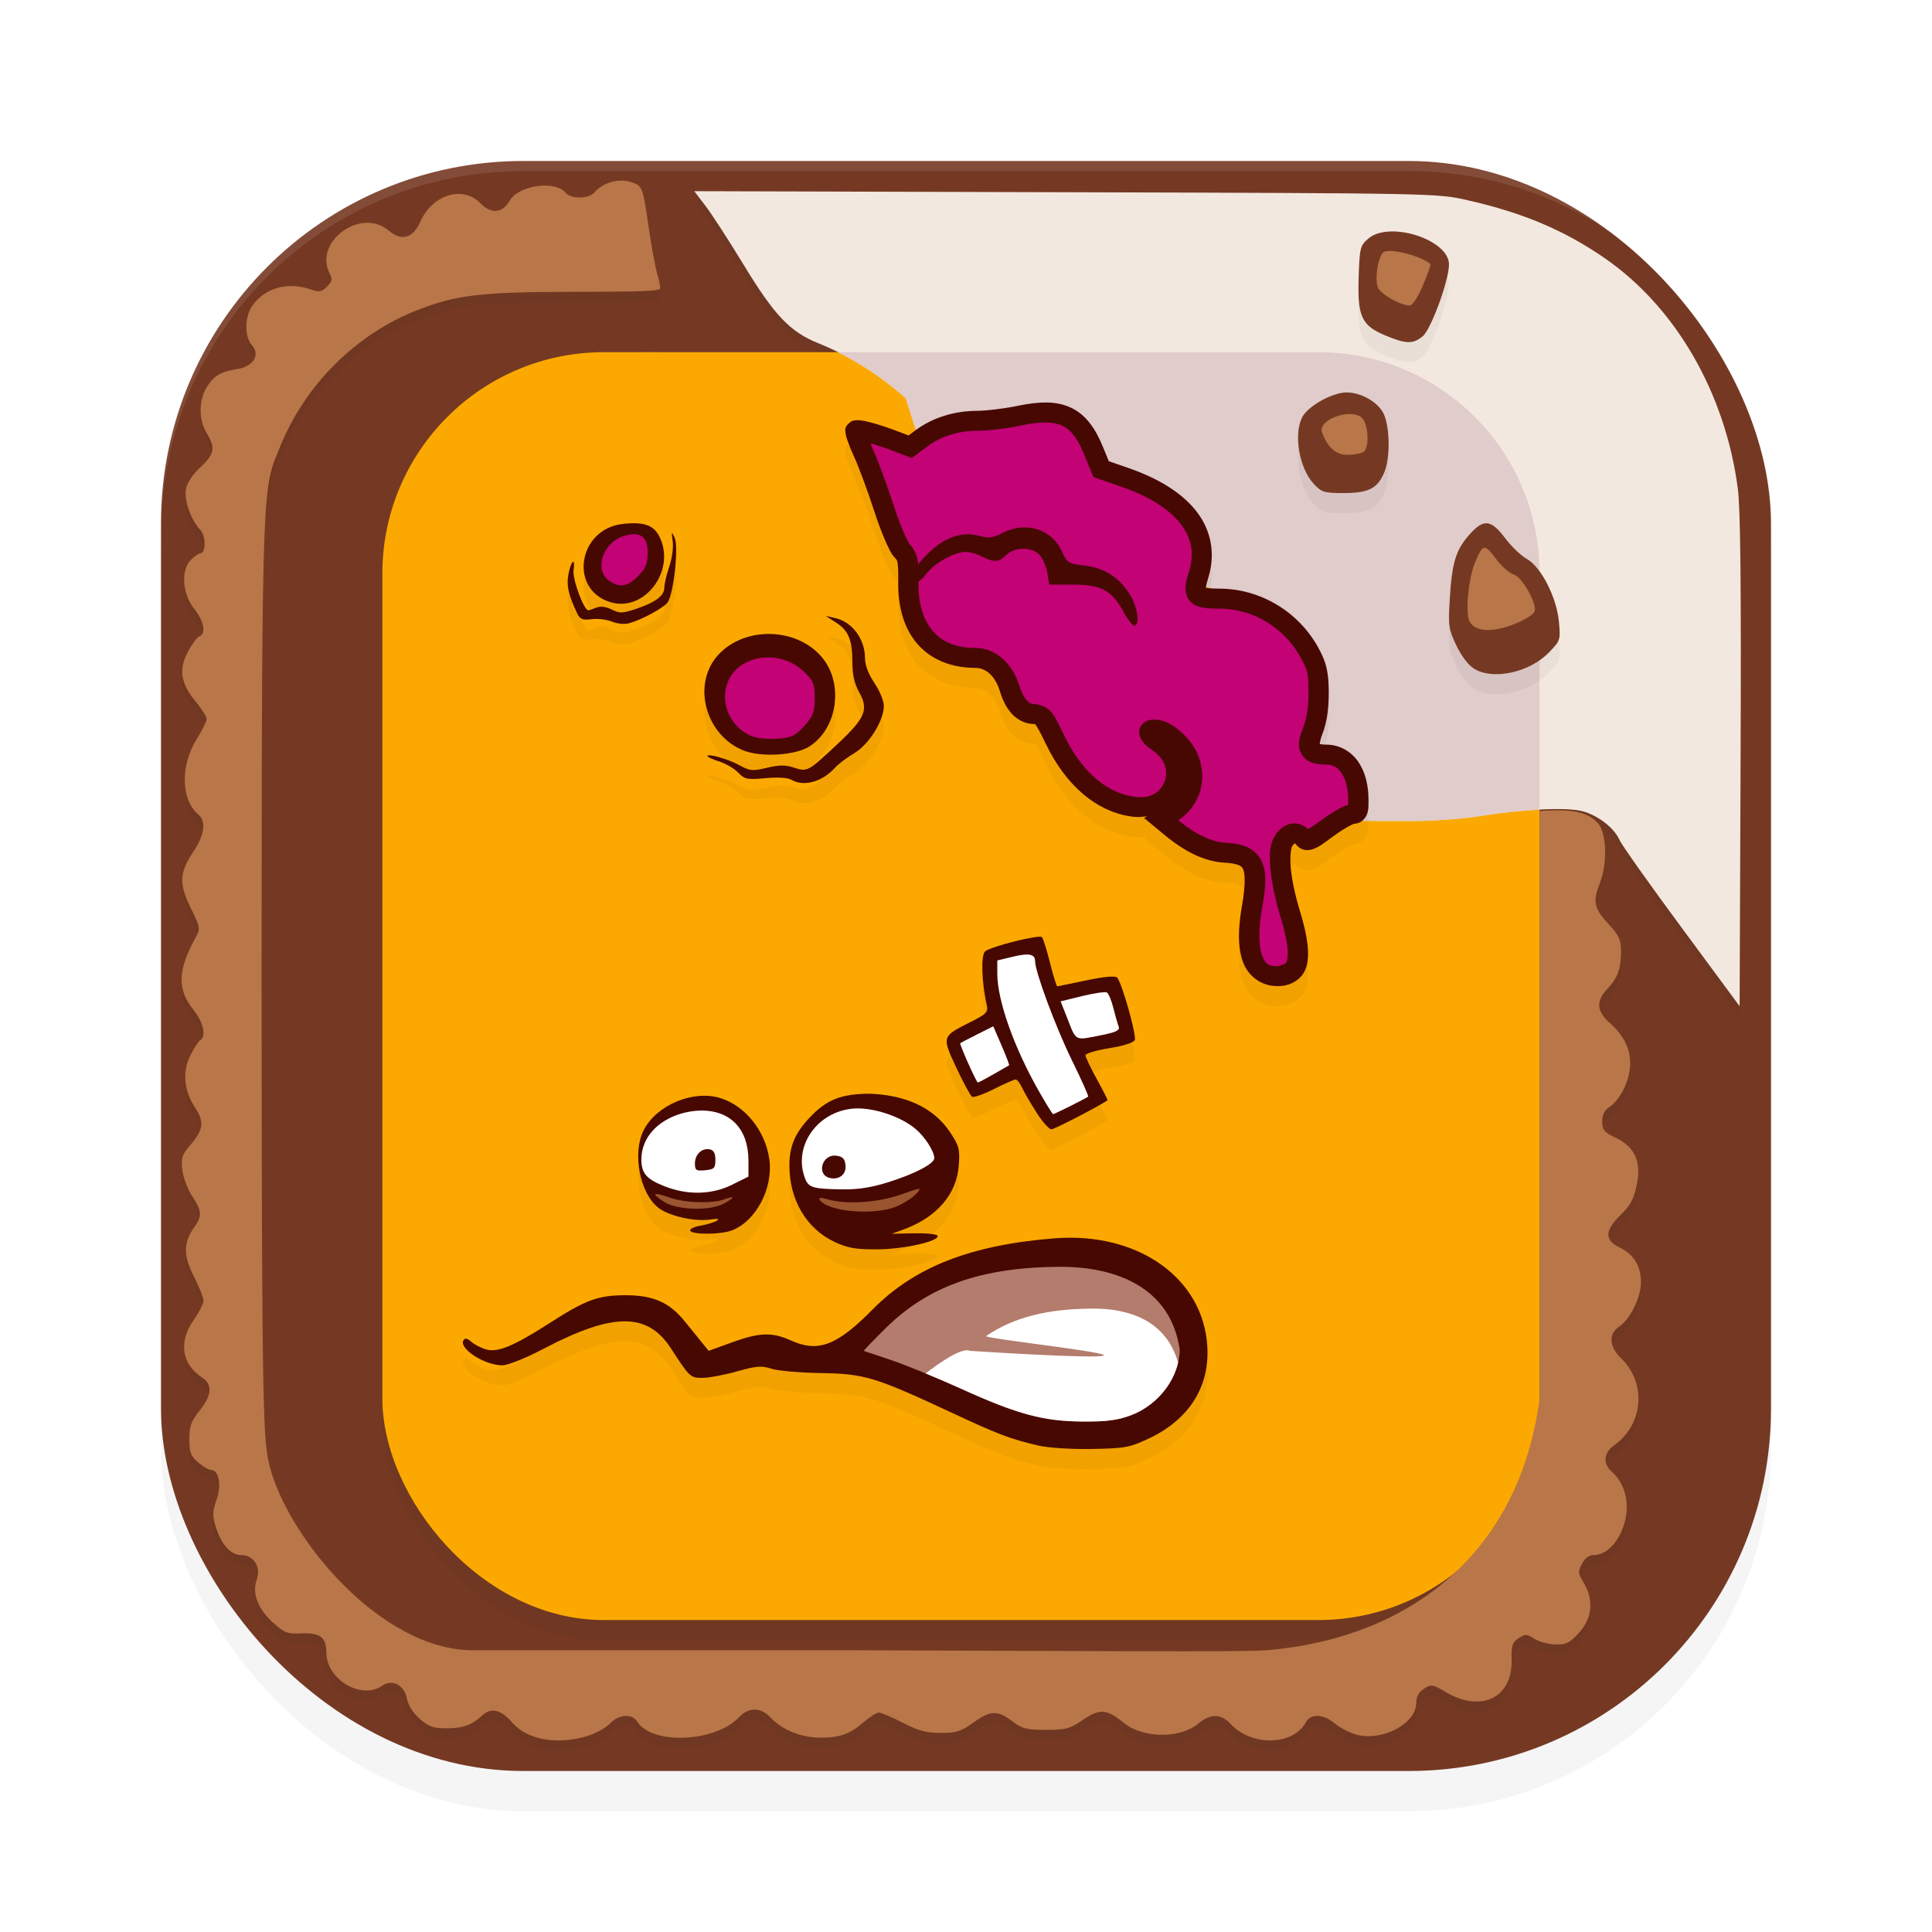 <?xml version="1.0" encoding="UTF-8" standalone="no"?>
<svg
   width="192"
   height="192"
   version="1"
   id="svg12"
   sodipodi:docname="games_cookies_must_die.svg"
   inkscape:version="1.1.1 (1:1.1+202109281949+c3084ef5ed)"
   xmlns:inkscape="http://www.inkscape.org/namespaces/inkscape"
   xmlns:sodipodi="http://sodipodi.sourceforge.net/DTD/sodipodi-0.dtd"
   xmlns="http://www.w3.org/2000/svg"
   xmlns:svg="http://www.w3.org/2000/svg"
   xmlns:rdf="http://www.w3.org/1999/02/22-rdf-syntax-ns#"
   xmlns:cc="http://creativecommons.org/ns#"
   xmlns:dc="http://purl.org/dc/elements/1.1/">
  <defs
     id="defs16">
    <filter
       inkscape:collect="always"
       style="color-interpolation-filters:sRGB"
       id="filter100723"
       x="-0.048"
       y="-0.048"
       width="1.096"
       height="1.096">
      <feGaussianBlur
         inkscape:collect="always"
         stdDeviation="3.2"
         id="feGaussianBlur100725" />
    </filter>
    <filter
       inkscape:collect="always"
       style="color-interpolation-filters:sRGB"
       id="filter101043"
       x="-0.05"
       y="-0.046"
       width="1.101"
       height="1.092">
      <feGaussianBlur
         inkscape:collect="always"
         stdDeviation="2.41"
         id="feGaussianBlur101045" />
    </filter>
    <filter
       inkscape:collect="always"
       style="color-interpolation-filters:sRGB"
       id="filter101088"
       x="-0.048"
       y="-0.048"
       width="1.096"
       height="1.096">
      <feGaussianBlur
         inkscape:collect="always"
         stdDeviation="3.1"
         id="feGaussianBlur101090" />
    </filter>
    <filter
       inkscape:collect="always"
       style="color-interpolation-filters:sRGB"
       id="filter101189"
       x="-0.051"
       y="-0.046"
       width="1.101"
       height="1.091">
      <feGaussianBlur
         inkscape:collect="always"
         stdDeviation="2.3"
         id="feGaussianBlur101191" />
    </filter>
  </defs>
  <sodipodi:namedview
     pagecolor="#ffffff"
     bordercolor="#666666"
     borderopacity="1"
     objecttolerance="10"
     gridtolerance="10"
     guidetolerance="10"
     inkscape:pageopacity="0"
     inkscape:pageshadow="2"
     inkscape:window-width="1920"
     inkscape:window-height="1019"
     id="namedview14"
     showgrid="false"
     inkscape:zoom="1"
     inkscape:cx="21.5"
     inkscape:cy="103"
     inkscape:window-x="0"
     inkscape:window-y="34"
     inkscape:window-maximized="1"
     inkscape:current-layer="svg12"
     showguides="false"
     inkscape:document-rotation="0"
     inkscape:pagecheckerboard="0"
     inkscape:snap-bbox="true"
     inkscape:snap-bbox-midpoints="true"
     inkscape:snap-global="false">
    <inkscape:grid
       type="xygrid"
       id="grid852" />
  </sodipodi:namedview>
  <rect
     style="opacity:0.2;fill:#000000;fill-opacity:1;stroke-width:4;filter:url(#filter100723)"
     width="160"
     height="160"
     x="16"
     y="20"
     rx="36"
     id="rect100685" />
  <rect
     style="fill:#753923;fill-opacity:1;stroke-width:4"
     width="160"
     height="160"
     x="16"
     y="16"
     rx="36"
     id="rect4" />
  <path
     id="path101047"
     style="opacity:0.2;fill:#000000;fill-opacity:1;stroke-width:0.313;filter:url(#filter101088)"
     d="m 61.721,18.943 c -0.988,0.01 -2.037,0.452 -2.639,1.178 -0.534,0.643 -2.333,0.679 -2.85,0.057 -1.072,-1.291 -4.688,-0.786 -5.588,0.781 -0.714,1.244 -1.853,1.333 -2.918,0.229 -1.713,-1.776 -4.764,-0.845 -5.939,1.812 -0.749,1.693 -1.865,2.008 -3.186,0.896 -2.764,-2.325 -7.498,1.183 -5.822,4.314 0.279,0.522 0.224,0.762 -0.285,1.271 -0.546,0.546 -0.762,0.582 -1.643,0.275 -2.302,-0.802 -4.625,-0.118 -5.828,1.719 -0.719,1.097 -0.721,3.017 -0.004,3.809 0.877,0.969 0.184,2.132 -1.424,2.389 -1.698,0.271 -2.353,0.664 -3.072,1.844 -0.785,1.287 -0.777,3.222 0.018,4.525 0.897,1.472 0.783,2.09 -0.623,3.391 -0.756,0.699 -1.32,1.546 -1.434,2.152 -0.208,1.108 0.468,3.049 1.418,4.07 0.59,0.635 0.572,2.352 -0.025,2.352 -0.152,0 -0.558,0.283 -0.902,0.627 -1.016,1.016 -0.865,3.37 0.312,4.852 0.984,1.238 1.225,2.484 0.531,2.75 -0.225,0.086 -0.739,0.779 -1.143,1.539 -0.937,1.766 -0.716,3.167 0.779,4.957 0.596,0.714 1.084,1.486 1.084,1.717 0,0.231 -0.449,1.142 -0.998,2.025 -1.645,2.646 -1.557,6.042 0.195,7.496 0.764,0.634 0.58,2.043 -0.469,3.596 -1.445,2.141 -1.506,3.238 -0.316,5.654 0.943,1.915 0.971,2.078 0.521,2.893 -1.831,3.317 -1.89,5.204 -0.23,7.27 0.972,1.21 1.283,2.605 0.666,2.986 -0.175,0.108 -0.612,0.775 -0.973,1.482 -0.83,1.627 -0.665,3.526 0.451,5.213 0.947,1.431 0.844,2.212 -0.496,3.76 -0.799,0.923 -0.904,1.253 -0.771,2.432 0.085,0.75 0.521,1.922 0.973,2.604 0.978,1.478 1.016,1.978 0.223,3.092 -1.097,1.54 -1.111,2.804 -0.051,4.891 0.525,1.033 0.957,2.12 0.959,2.416 0.002,0.296 -0.433,1.157 -0.967,1.914 -1.53,2.17 -1.213,4.386 0.818,5.717 1.069,0.7 0.99,1.774 -0.24,3.305 -0.842,1.048 -1.016,1.535 -1.016,2.826 0,1.321 0.133,1.675 0.877,2.314 0.483,0.415 1.07,0.756 1.305,0.756 0.762,0 1.029,1.556 0.514,2.99 -0.387,1.075 -0.405,1.538 -0.098,2.562 0.544,1.814 1.499,2.898 2.553,2.898 1.254,0 1.992,1.182 1.543,2.471 -0.473,1.357 0.112,2.876 1.637,4.254 1.116,1.008 1.417,1.123 2.779,1.061 1.902,-0.087 2.506,0.375 2.506,1.914 0,2.659 3.489,4.727 5.545,3.287 1.002,-0.702 2.211,-0.064 2.467,1.301 0.119,0.635 0.618,1.414 1.27,1.986 0.888,0.779 1.342,0.941 2.646,0.941 1.661,0 2.507,-0.309 3.619,-1.32 0.85,-0.773 1.836,-0.52 2.924,0.75 1.454,1.697 4.419,2.243 7.395,1.359 0.859,-0.255 1.895,-0.818 2.303,-1.252 0.875,-0.931 2.207,-1.034 2.721,-0.211 1.473,2.358 7.768,2.08 10.143,-0.447 0.942,-1.003 2.17,-0.977 3.131,0.066 1.103,1.198 3.025,1.978 4.887,1.986 1.981,0.008 3.005,-0.357 4.385,-1.568 0.581,-0.51 1.245,-0.928 1.473,-0.928 0.228,0 1.298,0.455 2.377,1.012 1.547,0.798 2.345,1.012 3.771,1.012 1.541,0 2.021,-0.15 3.221,-1.012 1.721,-1.236 2.426,-1.263 3.885,-0.15 0.986,0.752 1.411,0.859 3.346,0.859 1.972,0 2.376,-0.108 3.682,-0.992 1.694,-1.147 2.317,-1.1 4.08,0.309 1.935,1.546 5.592,1.568 7.402,0.045 1.182,-0.995 2.245,-0.977 3.195,0.053 2.082,2.258 6.229,2.159 7.48,-0.18 0.471,-0.88 1.74,-0.822 2.873,0.131 0.506,0.426 1.472,0.924 2.145,1.105 2.578,0.694 5.947,-1.09 5.947,-3.148 0,-0.617 0.246,-1.068 0.766,-1.408 0.722,-0.473 0.844,-0.452 2.229,0.359 3.486,2.043 6.572,0.516 6.484,-3.209 -0.034,-1.451 0.064,-1.757 0.697,-2.172 0.669,-0.438 0.812,-0.434 1.549,0.049 0.446,0.292 1.383,0.548 2.084,0.566 1.091,0.029 1.428,-0.136 2.342,-1.133 1.369,-1.494 1.524,-3.302 0.438,-5.086 -0.513,-0.843 -0.524,-1.026 -0.117,-1.799 0.289,-0.549 0.708,-0.861 1.156,-0.861 1.058,0 2.094,-0.871 2.748,-2.311 0.987,-2.172 0.612,-4.585 -0.924,-5.953 -0.946,-0.843 -0.848,-1.895 0.248,-2.676 2.899,-2.064 3.205,-6.174 0.643,-8.629 -1.161,-1.113 -1.249,-2.432 -0.209,-3.113 1.116,-0.731 2.197,-2.911 2.197,-4.426 0,-1.626 -0.727,-2.8 -2.154,-3.48 -1.485,-0.708 -1.441,-1.686 0.145,-3.225 0.957,-0.929 1.303,-1.57 1.588,-2.941 0.484,-2.333 -0.169,-3.804 -2.098,-4.719 -1.131,-0.537 -1.32,-0.766 -1.33,-1.607 -0.008,-0.717 0.208,-1.122 0.799,-1.51 0.445,-0.291 1.074,-1.118 1.4,-1.836 1.101,-2.425 0.626,-4.625 -1.381,-6.387 -1.378,-1.21 -1.471,-2.201 -0.324,-3.432 1.053,-1.13 1.373,-2 1.373,-3.723 0,-1.198 -0.181,-1.592 -1.285,-2.789 -1.41,-1.529 -1.538,-2.185 -0.799,-4.068 0.734,-1.869 0.661,-4.915 -0.186,-5.883 C 157.85,81.721 156.285,81.359 153,81.601 v 58.391 c -1.998,15.371 -12.93,23.821 -27.125,25.008 -2.55,0.199 -18.034,0.066 -41.477,0 H 46.99 c -9.128,0 -18.316,-11.116 -20.176,-18.23 C 26.19,144.164 25.997,143.285 26,97.793 c 0.003,-50.037 0.125,-48.167 1.842,-52.416 2.481,-6.141 7.563,-11.196 13.627,-13.555 3.875,-1.507 6.178,-1.81 15.617,-1.822 6.634,-0.008 8.529,-0.057 8.529,-0.363 0,-0.216 -0.143,-0.887 -0.318,-1.488 -0.176,-0.601 -0.527,-2.501 -0.781,-4.223 -0.665,-4.5 -0.644,-4.445 -1.846,-4.842 -0.297,-0.098 -0.62,-0.144 -0.949,-0.141 z M 69,20 l 1.137,1.496 c 0.626,0.823 2.293,3.398 3.705,5.721 3.137,5.161 4.669,6.771 7.539,7.918 2.941,1.176 6.071,3.147 8.605,5.422 l 2.141,1.922 1.078,-0.457 c 0.593,-0.251 2.066,-0.526 3.271,-0.611 1.206,-0.085 3.149,-0.373 4.32,-0.641 4.633,-1.06 7.393,0.025 9.193,3.619 0.966,1.929 1.035,1.992 3.061,2.699 5.523,1.928 8.576,5.655 8.266,10.09 l -0.104,1.473 1.611,0.201 c 3.618,0.45 7.365,3.103 9.033,6.398 1.012,1.999 1.414,5.671 0.846,7.729 -0.316,1.143 -0.297,1.189 0.668,1.6 2.088,0.889 3.412,3.266 3.463,6.215 l 0.029,1.799 3.605,-0.002 c 1.982,-10e-4 4.942,-0.221 6.578,-0.486 4.295,-0.697 8.679,-0.902 10.24,-0.479 1.539,0.417 3.161,1.684 3.658,2.857 0.192,0.455 2.956,4.357 6.143,8.672 l 5.793,7.846 0.096,-24.299 c 0.068,-17.258 -0.009,-25.115 -0.27,-27.115 -1.239,-9.519 -6.181,-18.073 -13.254,-22.943 -4.032,-2.776 -8.072,-4.484 -13.582,-5.74 -3.045,-0.694 -3.122,-0.695 -39.961,-0.799 z m -4.381,15.977 c -0.503,0 -0.812,0.02 -1.268,0.023 h 2.439 c -0.41,-0.004 -0.741,-0.023 -1.172,-0.023 z" />
  <rect
     style="opacity:0.2;fill:#000000;fill-opacity:1;stroke-width:1.005;stroke-linecap:round;stroke-linejoin:round;filter:url(#filter101043)"
     id="rect100826"
     width="115"
     height="126"
     x="38"
     y="37"
     rx="22.007" />
  <rect
     style="opacity:1;fill:#fba900;fill-opacity:1;stroke-width:1.005;stroke-linecap:round;stroke-linejoin:round"
     id="rect77573"
     width="115"
     height="126"
     x="38"
     y="35"
     rx="22.007" />
  <path
     style="opacity:1;fill:#f3e8df;fill-opacity:1;stroke-width:0.313"
     d="m 172.706,48.586 c -1.239,-9.519 -6.18,-18.073 -13.253,-22.943 -4.032,-2.776 -8.073,-4.484 -13.582,-5.74 -3.045,-0.694 -3.122,-0.696 -39.961,-0.799 L 69,19 l 1.138,1.497 c 0.626,0.823 2.293,3.398 3.704,5.72 3.137,5.161 4.669,6.771 7.54,7.918 2.941,1.176 6.071,3.148 8.605,5.422 l 2.141,1.921 1.078,-0.457 c 0.593,-0.251 2.064,-0.526 3.27,-0.611 1.206,-0.085 3.15,-0.374 4.321,-0.642 4.633,-1.06 7.393,0.026 9.193,3.62 0.966,1.929 1.036,1.99 3.061,2.697 5.523,1.928 8.576,5.656 8.265,10.091 l -0.103,1.473 1.61,0.2 c 3.618,0.45 7.365,3.105 9.034,6.4 1.012,1.999 1.413,5.67 0.845,7.728 -0.316,1.143 -0.297,1.189 0.669,1.6 2.088,0.889 3.412,3.265 3.462,6.213 l 0.031,1.799 3.604,-0.002 c 1.982,-0.001 4.943,-0.219 6.579,-0.485 4.295,-0.697 8.68,-0.902 10.241,-0.479 1.539,0.417 3.16,1.683 3.657,2.856 0.192,0.455 2.957,4.357 6.143,8.672 l 5.793,7.846 0.096,-24.299 c 0.068,-17.258 -0.01,-25.115 -0.27,-27.115 z"
     id="path1183" />
  <path
     id="path1141"
     style="opacity:1;fill:#b97648;fill-opacity:1;stroke-width:0.313"
     d="m 61.721,17.943 c -0.988,0.01 -2.037,0.452 -2.639,1.178 -0.534,0.643 -2.333,0.679 -2.85,0.057 -1.072,-1.291 -4.688,-0.786 -5.588,0.781 -0.714,1.244 -1.853,1.333 -2.918,0.229 -1.713,-1.776 -4.764,-0.845 -5.939,1.812 -0.749,1.693 -1.865,2.008 -3.186,0.896 -2.764,-2.325 -7.498,1.183 -5.822,4.314 0.279,0.522 0.224,0.762 -0.285,1.271 -0.546,0.546 -0.762,0.582 -1.643,0.275 -2.302,-0.802 -4.625,-0.118 -5.828,1.719 -0.719,1.097 -0.721,3.017 -0.004,3.809 0.877,0.969 0.184,2.132 -1.424,2.389 -1.698,0.271 -2.353,0.664 -3.072,1.844 -0.785,1.287 -0.777,3.222 0.018,4.525 0.897,1.472 0.783,2.09 -0.623,3.391 -0.756,0.699 -1.32,1.546 -1.434,2.152 -0.208,1.108 0.468,3.049 1.418,4.07 0.59,0.635 0.572,2.352 -0.025,2.352 -0.152,0 -0.558,0.283 -0.902,0.627 -1.016,1.016 -0.865,3.37 0.312,4.852 0.984,1.238 1.225,2.484 0.531,2.75 -0.225,0.086 -0.739,0.779 -1.143,1.539 -0.937,1.766 -0.716,3.167 0.779,4.957 0.596,0.714 1.084,1.486 1.084,1.717 0,0.231 -0.449,1.142 -0.998,2.025 -1.645,2.646 -1.557,6.042 0.195,7.496 0.764,0.634 0.58,2.043 -0.469,3.596 -1.445,2.141 -1.506,3.238 -0.316,5.654 0.943,1.915 0.971,2.078 0.521,2.893 -1.831,3.317 -1.89,5.204 -0.23,7.27 0.972,1.21 1.283,2.605 0.666,2.986 -0.175,0.108 -0.612,0.775 -0.973,1.482 -0.83,1.627 -0.665,3.526 0.451,5.213 0.947,1.431 0.844,2.212 -0.496,3.76 -0.799,0.923 -0.904,1.253 -0.771,2.432 0.085,0.75 0.521,1.922 0.973,2.604 0.978,1.478 1.016,1.978 0.223,3.092 -1.097,1.54 -1.111,2.804 -0.051,4.891 0.525,1.033 0.957,2.12 0.959,2.416 0.002,0.296 -0.433,1.157 -0.967,1.914 -1.53,2.17 -1.213,4.386 0.818,5.717 1.069,0.7 0.99,1.774 -0.24,3.305 -0.842,1.048 -1.016,1.535 -1.016,2.826 0,1.321 0.133,1.675 0.877,2.314 0.483,0.415 1.07,0.756 1.305,0.756 0.762,0 1.029,1.556 0.514,2.99 -0.387,1.075 -0.405,1.538 -0.098,2.562 0.544,1.814 1.499,2.898 2.553,2.898 1.254,0 1.992,1.182 1.543,2.471 -0.473,1.357 0.112,2.876 1.637,4.254 1.116,1.008 1.417,1.123 2.779,1.061 1.902,-0.087 2.506,0.375 2.506,1.914 0,2.659 3.489,4.727 5.545,3.287 1.002,-0.702 2.211,-0.064 2.467,1.301 0.119,0.635 0.618,1.414 1.27,1.986 0.888,0.779 1.342,0.941 2.646,0.941 1.661,0 2.507,-0.309 3.619,-1.32 0.85,-0.773 1.836,-0.52 2.924,0.75 1.454,1.697 4.419,2.243 7.395,1.359 0.859,-0.255 1.895,-0.818 2.303,-1.252 0.875,-0.931 2.207,-1.034 2.721,-0.211 1.473,2.358 7.768,2.08 10.143,-0.447 0.942,-1.003 2.17,-0.977 3.131,0.066 1.103,1.198 3.025,1.978 4.887,1.986 1.981,0.008 3.005,-0.357 4.385,-1.568 0.581,-0.51 1.245,-0.928 1.473,-0.928 0.228,0 1.298,0.455 2.377,1.012 1.547,0.798 2.345,1.012 3.771,1.012 1.541,0 2.021,-0.15 3.221,-1.012 1.721,-1.236 2.426,-1.263 3.885,-0.15 0.986,0.752 1.411,0.859 3.346,0.859 1.972,0 2.376,-0.108 3.682,-0.992 1.694,-1.147 2.317,-1.1 4.08,0.309 1.935,1.546 5.592,1.568 7.402,0.045 1.182,-0.995 2.245,-0.977 3.195,0.053 2.082,2.258 6.229,2.159 7.48,-0.18 0.471,-0.88 1.74,-0.822 2.873,0.131 0.506,0.426 1.472,0.924 2.145,1.105 2.578,0.694 5.947,-1.09 5.947,-3.148 0,-0.617 0.246,-1.068 0.766,-1.408 0.722,-0.473 0.844,-0.452 2.229,0.359 3.486,2.043 6.572,0.516 6.484,-3.209 -0.034,-1.451 0.064,-1.757 0.697,-2.172 0.669,-0.438 0.812,-0.434 1.549,0.049 0.446,0.292 1.383,0.548 2.084,0.566 1.091,0.029 1.428,-0.136 2.342,-1.133 1.369,-1.494 1.524,-3.302 0.438,-5.086 -0.513,-0.843 -0.524,-1.026 -0.117,-1.799 0.289,-0.549 0.708,-0.861 1.156,-0.861 1.058,0 2.094,-0.871 2.748,-2.311 0.987,-2.172 0.612,-4.585 -0.924,-5.953 -0.946,-0.843 -0.848,-1.895 0.248,-2.676 2.899,-2.064 3.205,-6.174 0.643,-8.629 -1.161,-1.113 -1.249,-2.432 -0.209,-3.113 1.116,-0.731 2.197,-2.911 2.197,-4.426 0,-1.626 -0.727,-2.8 -2.154,-3.48 -1.485,-0.708 -1.441,-1.686 0.145,-3.225 0.957,-0.929 1.303,-1.57 1.588,-2.941 0.484,-2.333 -0.169,-3.804 -2.098,-4.719 -1.131,-0.537 -1.32,-0.766 -1.33,-1.607 -0.008,-0.717 0.208,-1.122 0.799,-1.51 0.445,-0.291 1.074,-1.118 1.4,-1.836 1.101,-2.425 0.626,-4.625 -1.381,-6.387 -1.378,-1.21 -1.471,-2.201 -0.324,-3.432 1.053,-1.13 1.373,-2 1.373,-3.723 0,-1.198 -0.181,-1.592 -1.285,-2.789 -1.41,-1.529 -1.538,-2.185 -0.799,-4.068 0.734,-1.869 0.661,-4.915 -0.186,-5.884 -0.973,-1.113 -2.537,-1.475 -5.822,-1.232 v 58.391 c -1.998,15.371 -12.93,23.821 -27.125,25.008 -2.55,0.199 -18.034,0.066 -41.477,0 H 46.99 C 37.862,164 28.674,152.884 26.814,145.769 26.19,143.164 25.997,142.285 26,96.793 26.003,46.756 26.125,48.626 27.842,44.377 30.323,38.236 35.405,33.181 41.469,30.822 45.343,29.315 47.647,29.012 57.086,29 c 6.634,-0.008 8.529,-0.058 8.529,-0.363 0,-0.216 -0.143,-0.887 -0.318,-1.488 -0.176,-0.601 -0.527,-2.501 -0.781,-4.223 -0.665,-4.5 -0.644,-4.445 -1.846,-4.842 -0.297,-0.098 -0.62,-0.144 -0.949,-0.141 z m 2.898,17.033 c -0.503,0 -0.812,0.02 -1.268,0.023 h 2.439 c -0.41,-0.004 -0.741,-0.023 -1.172,-0.023 z"
     sodipodi:nodetypes="sscsssssssscsscsssssssssssssssssssscssscssssssccscscssssscsssssscssssssssssssssssscssssssssssssssssscssssssssccccccccscssssssccsc" />
  <path
     id="path82066"
     style="opacity:1;fill:#e0ccca;fill-opacity:1;stroke-width:0.313"
     d="m 83.266,35 c 2.355,1.175 4.722,2.763 6.721,4.557 l 2.141,6.703 1.078,-0.457 c 0.593,-0.251 2.066,-0.526 3.271,-0.611 1.206,-0.085 2.42,0.448 3.591,0.18 4.633,-1.06 2.815,-5.576 4.616,-1.982 0.966,1.929 1.035,1.992 3.061,2.699 5.523,1.928 8.859,5.655 8.549,10.09 l -0.104,1.473 1.611,0.201 c 3.618,0.45 8.443,3.103 10.112,6.398 1.012,1.999 0.196,5.671 -0.373,7.729 -0.316,1.143 -3.45,0.496 0.668,1.6 2.192,0.587 4.658,3.266 4.709,6.215 l 0.029,1.799 7.524,-0.002 c 1.982,-0.001 4.942,-0.221 6.578,-0.486 2.077,-0.337 4.164,-0.551 5.953,-0.643 V 57.008 C 153,44.816 143.184,35 130.992,35 Z"
     sodipodi:nodetypes="ccccscsscccssscccscssc" />
  <path
     id="path101092"
     style="opacity:0.2;fill:#000000;fill-opacity:1;stroke-width:0.313;filter:url(#filter101189)"
     d="m 138.42,25 c -0.98,-0.006 -1.872,0.214 -2.457,0.727 -0.789,0.691 -0.84,0.892 -0.939,3.762 -0.137,3.95 0.277,4.862 2.645,5.846 2.072,0.861 2.733,0.88 3.705,0.102 C 142.203,34.771 144,29.875 144,28.281 c 0,-1.787 -3.076,-3.267 -5.58,-3.281 z m -4.572,16 c -0.209,-0.001 -0.413,0.017 -0.605,0.059 -1.545,0.331 -3.353,1.472 -3.836,2.418 -0.863,1.69 -0.287,5.047 1.131,6.584 0.798,0.865 1.035,0.939 3.012,0.939 2.468,0 3.364,-0.464 4.033,-2.086 0.567,-1.375 0.555,-4.278 -0.023,-5.68 -0.505,-1.225 -2.249,-2.225 -3.711,-2.234 z m -29.834,1.002 c -0.884,-0.015 -1.857,0.112 -2.936,0.34 -1.241,0.262 -3.147,0.486 -3.957,0.486 -2.286,0 -4.474,0.68 -6.184,1.963 l -0.643,0.484 -0.926,-0.354 c -1.072,-0.41 -2.038,-0.731 -2.797,-0.932 -0.379,-0.101 -0.701,-0.174 -0.998,-0.211 -0.149,-0.018 -0.289,-0.03 -0.465,-0.018 -0.176,0.012 -0.437,-0.008 -0.783,0.332 -0.43,0.423 -0.313,0.667 -0.309,0.805 0.004,0.138 0.023,0.228 0.043,0.322 0.041,0.188 0.099,0.374 0.174,0.592 0.15,0.435 0.368,0.972 0.631,1.543 0.457,0.993 1.396,3.51 2.012,5.426 0.323,1.005 0.691,1.992 1.033,2.795 0.171,0.402 0.335,0.757 0.49,1.055 0.155,0.298 0.26,0.516 0.51,0.777 0.215,0.226 0.226,0.229 0.285,0.521 0.059,0.292 0.087,0.882 0.07,1.9 -0.041,2.542 0.602,4.689 1.945,6.211 1.344,1.522 3.359,2.332 5.713,2.332 1.018,0 1.966,0.75 2.449,2.336 0.282,0.925 0.674,1.697 1.236,2.283 0.562,0.586 1.342,0.962 2.164,0.963 0.056,6.8e-5 0.079,-0.008 0.094,-0.016 0.004,0.015 0.008,0.031 0.037,0.066 0.149,0.183 0.487,0.79 1.018,1.898 1.986,4.15 5.106,6.865 8.75,7.27 0.467,0.052 0.9,0.005 1.326,-0.057 l -0.301,0.18 2.062,1.705 c 2,1.655 3.987,2.631 5.938,2.729 0.65,0.033 1.112,0.126 1.379,0.24 0.267,0.114 0.354,0.198 0.455,0.4 0.202,0.404 0.26,1.561 -0.094,3.559 -0.416,2.346 -0.441,4.203 0.08,5.65 0.522,1.447 1.854,2.42 3.404,2.42 0.819,0 1.538,-0.195 2.182,-0.768 0.731,-0.651 0.924,-1.626 0.885,-2.709 -0.04,-1.083 -0.316,-2.383 -0.803,-3.984 -0.483,-1.588 -0.791,-3.062 -0.908,-4.223 -0.117,-1.161 0.041,-2.041 0.111,-2.172 0.142,-0.263 0.288,-0.326 0.322,-0.338 0.123,0.166 0.293,0.409 0.676,0.574 0.384,0.166 0.841,0.107 1.139,-0.006 0.595,-0.226 1.052,-0.593 1.961,-1.258 0.509,-0.372 1.04,-0.713 1.457,-0.949 0.208,-0.118 0.39,-0.211 0.508,-0.262 0.118,-0.051 0.243,-0.029 -0.029,-0.029 0.21,0 0.485,-0.022 0.775,-0.182 0.29,-0.159 0.514,-0.452 0.617,-0.701 C 136.021,82.496 136,82.101 136,81.51 c 0,-1.513 -0.338,-2.834 -1.045,-3.842 -0.707,-1.008 -1.855,-1.664 -3.131,-1.664 -0.355,0 -0.583,-0.037 -0.695,-0.068 0.054,0.073 -0.023,-0.201 0.281,-0.977 0.451,-1.15 0.647,-2.545 0.639,-4.17 -0.01,-2.02 -0.241,-2.987 -1.059,-4.457 -1.991,-3.58 -5.771,-5.832 -9.84,-5.832 -0.572,0 -0.996,-0.026 -1.234,-0.068 -0.131,-0.023 -0.073,0.002 -0.084,-0.002 0.014,-0.173 0.089,-0.518 0.236,-0.99 0.727,-2.327 0.324,-4.639 -1.094,-6.516 -1.418,-1.877 -3.756,-3.345 -6.873,-4.424 l -1.912,-0.662 -0.592,-1.445 c -0.755,-1.844 -1.717,-3.195 -3.174,-3.877 -0.728,-0.341 -1.526,-0.498 -2.41,-0.514 z M 62.926,54 c -0.317,0.003 -0.667,0.027 -1.055,0.07 -4.415,0.498 -5.363,6.498 -1.227,7.766 3.438,1.053 6.598,-3.202 4.865,-6.553 -0.468,-0.906 -1.211,-1.295 -2.584,-1.283 z m 84.758,0 c -0.507,0.012 -1.028,0.412 -1.707,1.188 -1.31,1.496 -1.691,2.771 -1.904,6.387 -0.156,2.648 -0.113,2.944 0.652,4.559 0.499,1.053 1.184,1.956 1.754,2.314 1.871,1.177 5.51,0.395 7.443,-1.6 1.147,-1.183 1.164,-1.231 1.008,-3.012 -0.214,-2.44 -1.764,-5.489 -3.199,-6.293 -0.573,-0.321 -1.547,-1.255 -2.164,-2.074 -0.752,-0.999 -1.308,-1.482 -1.883,-1.469 z m -80.896,0.982 c -0.045,5.05e-4 -0.017,0.254 0.062,0.805 0.088,0.609 -0.059,1.721 -0.332,2.504 -0.271,0.775 -0.495,1.718 -0.498,2.096 -0.005,0.829 -0.884,1.487 -2.865,2.145 -1.297,0.431 -1.59,0.437 -2.361,0.045 -0.55,-0.28 -1.117,-0.354 -1.508,-0.197 -0.344,0.138 -0.707,0.259 -0.807,0.271 -0.441,0.054 -1.611,-3.108 -1.48,-4 0.195,-1.331 -0.255,-0.93 -0.516,0.459 -0.202,1.077 0.016,2.044 0.869,3.83 0.294,0.616 0.531,0.714 1.455,0.596 0.607,-0.078 1.518,0.031 2.023,0.242 0.538,0.225 1.255,0.287 1.73,0.15 1.233,-0.354 3.289,-1.461 3.756,-2.023 0.617,-0.743 1.156,-5.574 0.723,-6.484 -0.135,-0.285 -0.217,-0.438 -0.252,-0.438 z m 15.264,8.229 1.025,0.654 c 1.254,0.801 1.635,1.736 1.635,3.998 -10e-7,1.193 0.21,2.109 0.668,2.924 0.97,1.725 0.624,2.556 -2.131,5.137 -2.952,2.766 -3.016,2.802 -4.35,2.361 -0.84,-0.277 -1.47,-0.274 -2.684,0.018 -1.428,0.343 -1.699,0.318 -2.727,-0.25 -1.13,-0.625 -3.176,-1.209 -3.176,-0.906 0,0.086 0.528,0.326 1.174,0.531 0.646,0.205 1.491,0.704 1.879,1.107 0.641,0.667 0.889,0.717 2.693,0.549 1.22,-0.114 2.218,-0.051 2.582,0.16 1.243,0.722 3.064,0.218 4.35,-1.203 0.344,-0.38 1.201,-1.028 1.906,-1.441 1.445,-0.847 2.948,-3.252 2.939,-4.703 -0.003,-0.493 -0.426,-1.516 -0.939,-2.273 -0.583,-0.86 -0.934,-1.777 -0.934,-2.441 0,-1.925 -1.262,-3.629 -2.973,-4.012 z m -5.818,1.791 c -1.812,0.039 -3.604,0.723 -4.844,2.066 -2.68,2.904 -1.295,8.054 2.566,9.539 1.73,0.666 5.064,0.456 6.445,-0.404 2.828,-1.762 3.484,-6.247 1.297,-8.867 -1.33,-1.594 -3.411,-2.378 -5.465,-2.334 z m 27.02,30.088 c -1.105,0.052 -4.836,1.024 -5.354,1.453 -0.425,0.352 -0.349,3.047 0.15,5.281 0.172,0.771 0.036,0.915 -1.664,1.773 -2.8,1.413 -2.798,1.408 -1.336,4.527 0.694,1.481 1.394,2.774 1.555,2.873 0.16,0.099 1.139,-0.247 2.174,-0.77 1.035,-0.522 2.003,-0.949 2.152,-0.949 0.149,0 0.437,0.358 0.637,0.797 0.2,0.439 0.859,1.576 1.467,2.525 0.608,0.95 1.276,1.681 1.486,1.625 0.608,-0.161 5.547,-2.749 5.547,-2.906 0,-0.078 -0.493,-1.039 -1.096,-2.135 -0.603,-1.096 -1.096,-2.139 -1.096,-2.316 0,-0.177 1.067,-0.493 2.369,-0.703 1.432,-0.231 2.433,-0.554 2.533,-0.814 0.189,-0.492 -1.301,-5.745 -1.76,-6.203 -0.194,-0.194 -1.285,-0.095 -3.053,0.275 -1.513,0.317 -2.811,0.588 -2.887,0.6 -0.075,0.012 -0.401,-1.035 -0.725,-2.326 -0.324,-1.291 -0.687,-2.446 -0.807,-2.568 -0.034,-0.034 -0.137,-0.047 -0.295,-0.039 z M 86.465,110.693 c -2.869,0.006 -4.321,0.582 -6.023,2.393 -1.441,1.533 -1.99,2.838 -1.99,4.729 0,3.438 1.701,6.311 4.516,7.621 1.29,0.601 2.086,0.736 4.248,0.723 2.687,-0.016 6.256,-0.836 5.949,-1.367 -0.086,-0.149 -1.142,-0.25 -2.348,-0.225 l -2.191,0.047 1.188,-0.438 c 3.31,-1.215 5.269,-3.503 5.477,-6.396 0.114,-1.596 0.022,-1.926 -0.922,-3.334 -1.732,-2.542 -4.613,-3.619 -7.902,-3.752 z m -16.516,0.201 c -2.374,0.015 -4.95,1.4 -5.977,3.414 -1.157,2.269 -0.401,6.262 1.461,7.727 1.033,0.813 3.648,1.401 5.156,1.16 1.524,-0.243 0.601,0.327 -0.992,0.613 -0.65,0.117 -1.099,0.346 -0.998,0.51 0.248,0.401 3.023,0.377 4.117,-0.035 2.4,-0.905 4.136,-4.187 3.74,-7.072 -0.388,-2.833 -2.418,-5.351 -4.918,-6.1 -0.505,-0.151 -1.042,-0.22 -1.59,-0.217 z m 36.367,14.105 c -0.504,8.3e-4 -1.016,0.021 -1.535,0.062 -8.306,0.658 -13.89,2.842 -18.055,7.061 -3.57,3.616 -5.425,4.315 -8.156,3.076 -1.834,-0.832 -3.114,-0.785 -5.84,0.207 l -2.303,0.838 -0.656,-0.811 c -0.361,-0.445 -1.123,-1.383 -1.691,-2.086 -1.567,-1.937 -3.166,-2.641 -5.975,-2.629 -2.684,0.011 -3.886,0.455 -7.477,2.762 -3.553,2.282 -5.163,2.953 -6.301,2.627 -0.522,-0.15 -1.196,-0.496 -1.498,-0.77 -0.387,-0.35 -0.615,-0.392 -0.768,-0.145 -0.503,0.813 2.098,2.49 3.859,2.49 0.558,0 2.301,-0.702 4.162,-1.678 6.849,-3.59 10.268,-3.593 12.594,-0.006 1.867,2.88 1.921,2.93 3.131,2.93 0.624,0 2.166,-0.289 3.426,-0.643 1.952,-0.547 2.461,-0.586 3.432,-0.266 0.627,0.207 2.828,0.402 4.893,0.434 4.348,0.066 5.388,0.38 12.943,3.902 4.746,2.213 5.926,2.66 8.721,3.307 0.978,0.226 3.251,0.367 5.295,0.33 3.297,-0.06 3.749,-0.142 5.658,-1.043 3.984,-1.879 6.041,-5.115 5.807,-9.135 -0.372,-6.389 -6.106,-10.829 -13.666,-10.816 z" />
  <path
     style="fill:#480802;stroke-width:0.313;opacity:1;fill-opacity:1"
     d="m 103.034,110.602 c -0.608,-0.95 -1.268,-2.086 -1.469,-2.525 -0.2,-0.439 -0.486,-0.798 -0.635,-0.798 -0.149,0 -1.118,0.427 -2.153,0.95 -1.035,0.522 -2.013,0.869 -2.173,0.77 -0.16,-0.099 -0.859,-1.392 -1.554,-2.873 -1.462,-3.119 -1.464,-3.114 1.336,-4.527 1.701,-0.858 1.836,-1.003 1.664,-1.774 -0.499,-2.234 -0.576,-4.928 -0.152,-5.28 0.592,-0.49 5.382,-1.69 5.65,-1.416 0.119,0.122 0.482,1.278 0.805,2.57 0.324,1.291 0.65,2.338 0.725,2.326 0.075,-0.012 1.375,-0.282 2.887,-0.599 1.767,-0.371 2.858,-0.469 3.052,-0.275 0.459,0.459 1.948,5.711 1.759,6.203 -0.1,0.261 -1.102,0.582 -2.533,0.813 -1.302,0.21 -2.368,0.527 -2.368,0.704 0,0.177 0.493,1.219 1.096,2.315 0.603,1.096 1.096,2.057 1.096,2.135 0,0.157 -4.939,2.746 -5.547,2.907 -0.21,0.056 -0.879,-0.676 -1.486,-1.626 z"
     id="path1163" />
  <path
     style="opacity:1;fill:#480802;fill-opacity:1;stroke-width:0.327"
     d="m 60.645,59.837 c -4.137,-1.268 -3.189,-7.268 1.226,-7.766 2.07,-0.233 3.063,0.097 3.639,1.212 1.733,3.351 -1.427,7.607 -4.865,6.554 z"
     id="path1179" />
  <path
     style="opacity:1;fill:#480802;fill-opacity:1;stroke-width:0.313"
     d="m 73.956,74.607 c -3.861,-1.485 -5.247,-6.634 -2.568,-9.538 2.645,-2.867 7.805,-2.733 10.309,0.267 2.187,2.62 1.531,7.106 -1.297,8.867 -1.381,0.86 -4.714,1.069 -6.444,0.403 z"
     id="path1173" />
  <path
     style="fill:#480802;stroke-width:0.313;opacity:1;fill-opacity:1"
     d="m 68.6,122.318 c -0.101,-0.163 0.348,-0.393 0.999,-0.51 1.593,-0.286 2.515,-0.857 0.991,-0.614 -1.508,0.241 -4.124,-0.348 -5.157,-1.16 -1.862,-1.465 -2.617,-5.457 -1.46,-7.726 1.264,-2.479 4.873,-4.003 7.566,-3.197 2.5,0.749 4.53,3.266 4.918,6.099 0.396,2.885 -1.34,6.167 -3.74,7.072 -1.095,0.413 -3.87,0.436 -4.118,0.035 z"
     id="path1155" />
  <path
     style="opacity:1;fill:#480802;fill-opacity:1;stroke-width:0.313"
     d="m 82.967,123.435 c -2.814,-1.31 -4.517,-4.183 -4.517,-7.621 0,-1.89 0.55,-3.196 1.992,-4.729 1.702,-1.81 3.153,-2.387 6.022,-2.393 3.29,0.133 6.172,1.211 7.903,3.753 0.944,1.408 1.035,1.738 0.921,3.334 -0.207,2.894 -2.166,5.182 -5.476,6.397 l -1.189,0.436 2.191,-0.046 c 1.205,-0.025 2.262,0.076 2.348,0.225 0.306,0.531 -3.261,1.35 -5.948,1.367 -2.162,0.013 -2.958,-0.122 -4.248,-0.723 z"
     id="path1147"
     sodipodi:nodetypes="sssccsscsccs" />
  <path
     style="opacity:1;fill:#753923;fill-opacity:1;stroke-width:0.304"
     d="m 137.667,33.334 c -2.368,-0.984 -2.78,-1.896 -2.644,-5.846 0.099,-2.869 0.149,-3.071 0.939,-3.762 2.082,-1.824 8.038,0.07 8.038,2.556 0,1.594 -1.798,6.488 -2.628,7.153 -0.972,0.778 -1.633,0.761 -3.705,-0.1 z"
     id="path1193" />
  <path
     style="opacity:1;fill:#b97648;fill-opacity:1;stroke-width:0.304"
     d="m 141.408,28.358 c 0.473,-1.105 0.808,-2.055 0.746,-2.111 -0.856,-0.77 -3.765,-1.554 -4.582,-1.234 -0.552,0.216 -0.978,2.485 -0.659,3.509 0.204,0.654 2.225,1.824 3.175,1.838 0.281,0.004 0.795,-0.775 1.32,-2.002 z"
     id="path1195" />
  <path
     style="opacity:1;fill:#c20275;fill-opacity:1;stroke-width:0.327"
     d="m 63.414,57.248 c 0.742,-0.742 0.957,-1.254 0.957,-2.28 0,-1.681 -0.79,-2.223 -2.444,-1.677 -2.04,0.673 -2.901,3.36 -1.411,4.404 1.065,0.746 1.822,0.629 2.898,-0.447 z"
     id="path1181" />
  <path
     style="opacity:1;fill:#480802;fill-opacity:1;stroke-width:0.313"
     d="m 60.831,61.777 c -0.506,-0.211 -1.416,-0.32 -2.023,-0.243 -0.924,0.118 -1.161,0.021 -1.455,-0.595 -0.853,-1.786 -1.072,-2.753 -0.87,-3.83 0.261,-1.389 0.711,-1.791 0.516,-0.46 -0.131,0.892 1.039,4.055 1.48,4.001 0.1,-0.012 0.463,-0.135 0.807,-0.273 0.391,-0.157 0.957,-0.083 1.507,0.197 0.771,0.392 1.065,0.387 2.362,-0.044 1.981,-0.658 2.86,-1.316 2.866,-2.145 0.003,-0.378 0.226,-1.32 0.496,-2.095 0.273,-0.783 0.422,-1.895 0.334,-2.504 -0.141,-0.979 -0.121,-1.018 0.188,-0.368 0.433,0.91 -0.104,5.742 -0.721,6.486 -0.467,0.562 -2.522,1.67 -3.755,2.023 -0.475,0.136 -1.192,0.074 -1.731,-0.151 z"
     id="path1177" />
  <path
     style="opacity:1;fill:#c20275;fill-opacity:1;stroke-width:0.313"
     d="m 79.923,72.152 c 0.898,-0.988 1.041,-1.367 1.041,-2.764 0,-1.445 -0.118,-1.731 -1.101,-2.666 -2.349,-2.233 -6.399,-1.687 -7.519,1.014 -0.832,2.007 0.158,4.418 2.195,5.349 0.579,0.265 1.636,0.395 2.653,0.326 1.477,-0.1 1.821,-0.258 2.731,-1.259 z"
     id="path1175" />
  <path
     style="fill:#480802;stroke-width:0.313;opacity:1;fill-opacity:1"
     d="m 78.64,77.493 c -0.364,-0.212 -1.36,-0.273 -2.581,-0.159 -1.805,0.169 -2.053,0.118 -2.694,-0.549 -0.388,-0.404 -1.234,-0.902 -1.88,-1.108 -0.646,-0.205 -1.174,-0.444 -1.174,-0.531 0,-0.303 2.046,0.28 3.176,0.905 1.027,0.568 1.299,0.593 2.727,0.251 1.214,-0.291 1.844,-0.295 2.684,-0.018 1.334,0.44 1.398,0.405 4.351,-2.361 2.755,-2.581 3.099,-3.412 2.13,-5.138 -0.458,-0.815 -0.667,-1.731 -0.667,-2.924 0,-2.263 -0.382,-3.196 -1.636,-3.997 l -1.025,-0.655 0.939,0.21 c 1.711,0.382 2.974,2.085 2.974,4.011 0,0.664 0.351,1.582 0.933,2.441 0.513,0.758 0.936,1.781 0.939,2.274 0.009,1.451 -1.495,3.857 -2.94,4.704 -0.705,0.413 -1.563,1.062 -1.906,1.441 -1.286,1.421 -3.107,1.924 -4.35,1.202 z"
     id="path1171" />
  <path
     style="fill:#ffffff;stroke-width:0.313;opacity:1;fill-opacity:1"
     d="m 109.561,102.85 c 1.368,-0.275 1.748,-0.468 1.612,-0.823 -0.098,-0.255 -0.334,-1.082 -0.524,-1.837 -0.19,-0.755 -0.477,-1.455 -0.638,-1.554 -0.161,-0.099 -1.263,0.057 -2.45,0.348 l -2.157,0.529 0.63,1.597 c 0.964,2.446 0.688,2.31 3.527,1.74 z"
     id="path1169" />
  <path
     style="fill:#ffffff;stroke-width:0.313;opacity:1;fill-opacity:1"
     d="m 98.742,106.753 c 0.805,-0.461 1.499,-0.86 1.542,-0.886 0.043,-0.026 -0.294,-0.909 -0.748,-1.962 l -0.826,-1.914 -1.6,0.803 c -0.88,0.442 -1.637,0.835 -1.683,0.875 -0.1,0.086 1.604,3.897 1.749,3.912 0.055,0.006 0.76,-0.367 1.565,-0.828 z"
     id="path1167" />
  <path
     style="fill:#ffffff;stroke-width:0.313;opacity:1;fill-opacity:1"
     d="m 106.399,109.901 c 0.898,-0.451 1.682,-0.864 1.743,-0.918 0.06,-0.054 -0.673,-1.692 -1.63,-3.64 -1.585,-3.229 -3.645,-8.773 -3.645,-9.812 0,-0.72 -0.595,-0.843 -2.206,-0.456 l -1.55,0.372 v 1.312 c 0,2.662 1.652,7.327 4.14,11.694 0.711,1.248 1.343,2.269 1.404,2.269 0.061,0 0.846,-0.369 1.744,-0.82 z"
     id="path1165" />
  <path
     style="opacity:1;fill:#ffffff;stroke-width:0.313"
     d="m 72.754,117.736 1.627,-0.81 v -1.568 c 0,-3.117 -1.73,-4.974 -4.656,-4.997 -2.968,0.042 -5.93,1.832 -5.988,4.824 0,1.424 0.5,2.004 2.348,2.723 2.273,0.885 4.672,0.823 6.669,-0.172 z"
     id="path1159"
     sodipodi:nodetypes="scsccss" />
  <path
     style="fill:#480802;stroke-width:0.313;opacity:1;fill-opacity:1"
     d="m 69.06,115.631 c 0,-0.905 0.685,-1.561 1.472,-1.41 0.392,0.075 0.563,0.392 0.563,1.043 0,0.826 -0.119,0.946 -1.017,1.033 -0.897,0.086 -1.017,0.007 -1.017,-0.666 z"
     id="path1161" />
  <path
     style="fill:#9a542f;stroke-width:0.313;opacity:1;fill-opacity:1"
     d="m 71.892,119.634 c 1.136,-0.588 1.211,-0.868 0.121,-0.454 -1.194,0.454 -3.945,0.37 -5.467,-0.168 -1.678,-0.592 -1.889,-0.428 -0.551,0.429 1.274,0.816 4.49,0.921 5.898,0.193 z"
     id="path1157" />
  <path
     style="fill:#ffffff;stroke-width:0.313;opacity:1"
     d="m 88.373,117.456 c 2.604,-0.829 4.477,-1.818 4.477,-2.363 0,-0.663 -0.937,-2.123 -1.862,-2.901 -1.503,-1.265 -4.285,-2.176 -6.178,-2.023 -3.607,0.291 -6.016,3.756 -4.812,6.922 0.356,0.936 0.767,1.059 3.68,1.106 1.616,0.026 2.944,-0.184 4.696,-0.741 z"
     id="path1151" />
  <path
     style="fill:#480802;stroke-width:0.313;opacity:1;fill-opacity:1"
     d="m 82.468,117.065 c -1.366,-0.313 -0.787,-2.378 0.62,-2.215 0.648,0.075 0.862,0.289 0.937,0.937 0.105,0.905 -0.615,1.495 -1.557,1.279 z"
     id="path1153" />
  <path
     style="fill:#9a542f;stroke-width:0.313;opacity:1;fill-opacity:1"
     d="m 89.25,119.836 c 0.689,-0.316 1.513,-0.868 1.831,-1.226 0.561,-0.631 0.513,-0.627 -1.565,0.106 -2.285,0.806 -5.379,1.01 -7.239,0.477 -0.694,-0.199 -0.957,-0.189 -0.821,0.031 0.761,1.232 5.615,1.613 7.794,0.612 z"
     id="path1149" />
  <path
     style="opacity:1;fill:#480802;fill-opacity:1;stroke-width:0.311"
     d="m 103.223,143.664 c -2.794,-0.646 -3.976,-1.094 -8.722,-3.307 -7.555,-3.522 -8.595,-3.836 -12.942,-3.902 -2.064,-0.032 -4.266,-0.227 -4.893,-0.433 -0.971,-0.32 -1.479,-0.281 -3.431,0.267 -1.26,0.353 -2.801,0.643 -3.425,0.643 -1.21,0 -1.263,-0.05 -3.131,-2.93 -2.326,-3.587 -5.746,-3.585 -12.595,0.005 -1.861,0.976 -3.605,1.679 -4.163,1.679 -1.761,0 -4.36,-1.679 -3.858,-2.492 0.153,-0.247 0.38,-0.204 0.766,0.145 0.302,0.273 0.976,0.619 1.498,0.769 1.138,0.326 2.748,-0.345 6.301,-2.627 3.591,-2.307 4.792,-2.75 7.476,-2.761 2.809,-0.012 4.408,0.692 5.975,2.629 0.569,0.703 1.329,1.642 1.691,2.087 l 0.657,0.809 2.303,-0.838 c 2.726,-0.992 4.007,-1.037 5.841,-0.205 2.731,1.239 4.586,0.539 8.156,-3.077 4.165,-4.219 9.748,-6.402 18.054,-7.061 8.306,-0.658 14.805,3.939 15.202,10.754 0.234,4.019 -1.823,7.255 -5.807,9.134 -1.909,0.901 -2.359,0.984 -5.656,1.044 -2.044,0.037 -4.318,-0.105 -5.295,-0.331 z"
     id="path1143" />
  <path
     style="opacity:1;fill:#b37c6d;fill-opacity:1;stroke-width:0.311"
     d="m 112.371,140.656 c 2.815,-1.053 4.861,-3.806 4.867,-6.55 -1.071,-7.215 -8.126,-8.225 -11.831,-8.213 -7.823,0.029 -13.115,1.883 -17.379,6.088 -1.247,1.229 -2.228,2.251 -2.18,2.27 0.047,0.019 1.251,0.424 2.674,0.899 1.424,0.475 4.586,1.77 7.026,2.878 5.578,2.532 8.155,3.223 12.101,3.245 2.313,0.013 3.425,-0.132 4.721,-0.617 z"
     id="path1145"
     sodipodi:nodetypes="sccssscss" />
  <path
     style="opacity:1;fill:#c20275;fill-opacity:1;stroke-width:0.313"
     d="m 128.428,96.497 c 0.807,-0.719 0.74,-2.561 -0.207,-5.673 -0.997,-3.277 -1.282,-6.104 -0.721,-7.144 0.516,-0.957 1.488,-1.178 2.021,-0.461 0.369,0.496 0.56,0.423 2.365,-0.896 1.08,-0.79 2.221,-1.436 2.536,-1.436 0.466,0 0.571,-0.254 0.571,-1.375 0,-2.726 -1.256,-4.516 -3.168,-4.516 -1.733,0 -2.063,-0.583 -1.353,-2.393 0.386,-0.983 0.578,-2.267 0.57,-3.808 -0.01,-1.974 -0.151,-2.576 -0.935,-3.986 -1.819,-3.27 -5.265,-5.316 -8.956,-5.316 -2.382,0 -2.673,-0.333 -2.045,-2.343 1.294,-4.142 -1.351,-7.644 -7.338,-9.715 l -2.341,-0.81 -0.762,-1.86 c -1.42,-3.466 -3.253,-4.325 -7.374,-3.454 -1.322,0.279 -3.198,0.508 -4.169,0.508 -2.081,0 -4.057,0.625 -5.573,1.762 l -1.092,0.819 -1.451,-0.555 c -2.093,-0.8 -3.769,-1.244 -3.966,-1.051 -0.094,0.092 0.241,1.062 0.744,2.154 0.503,1.093 1.427,3.584 2.055,5.536 0.627,1.952 1.44,3.863 1.807,4.246 0.569,0.596 0.66,1.05 0.627,3.117 -0.076,4.739 2.393,7.536 6.653,7.536 1.536,0 2.844,1.164 3.415,3.04 0.502,1.647 1.358,2.541 2.436,2.542 0.76,9.32e-4 0.988,0.28 2.058,2.517 1.886,3.942 4.745,6.354 7.951,6.709 3.882,0.43 5.622,-3.965 2.498,-6.31 -1.206,-0.905 -1.387,-1.367 -0.536,-1.367 1.108,0 2.835,1.492 3.394,2.931 0.852,2.196 0.18,4.243 -1.778,5.415 l -0.944,0.565 0.989,0.819 c 1.894,1.568 3.706,2.415 5.342,2.497 2.855,0.143 3.409,1.25 2.681,5.358 -0.8,4.515 0.063,6.911 2.491,6.911 0.511,0 1.189,-0.231 1.506,-0.513 z"
     id="path1197" />
  <path
     style="opacity:1;fill:#753923;fill-opacity:1;stroke-width:0.314"
     d="m 130.537,48.061 c -1.417,-1.537 -1.994,-4.895 -1.131,-6.585 0.483,-0.946 2.292,-2.086 3.837,-2.417 1.543,-0.331 3.738,0.776 4.316,2.176 0.578,1.402 0.59,4.304 0.022,5.68 C 136.912,48.537 136.016,49 133.548,49 c -1.977,0 -2.213,-0.074 -3.011,-0.939 z"
     id="path1189" />
  <path
     style="opacity:1;fill:#b97648;fill-opacity:1;stroke-width:0.314"
     d="m 135.495,44.915 c 0.642,-0.412 0.492,-2.908 -0.207,-3.444 -1.199,-0.918 -4.336,0.267 -3.907,1.476 0.535,1.508 1.378,2.261 2.523,2.256 0.632,-0.002 1.348,-0.132 1.591,-0.288 z"
     id="path1191" />
  <path
     style="opacity:1;fill:#480802;fill-opacity:1;stroke-width:0.313"
     d="m 111.694,60.872 c -1.182,-2.191 -2.247,-2.775 -5.063,-2.775 h -2.358 l -0.193,-1.162 c -0.106,-0.639 -0.45,-1.441 -0.765,-1.783 -0.755,-0.821 -2.477,-0.821 -3.311,-9.31e-4 -0.754,0.742 -1.209,0.771 -2.407,0.157 -0.497,-0.255 -1.228,-0.464 -1.625,-0.465 -1.087,-0.003 -3.115,1.125 -3.901,2.171 -0.383,0.51 -0.883,0.928 -1.111,0.928 -0.866,0 -0.356,-1.301 1.084,-2.763 1.752,-1.779 3.501,-2.411 5.31,-1.92 0.926,0.252 1.344,0.192 2.374,-0.336 2.247,-1.152 4.832,-0.305 5.825,1.909 0.484,1.08 0.65,1.187 2.089,1.355 1.996,0.233 3.311,0.995 4.441,2.577 0.895,1.253 1.286,3.198 0.686,3.408 -0.174,0.061 -0.658,-0.524 -1.077,-1.3 z"
     id="path1199" />
  <path
     style="color:#000000;fill:#480802;fill-opacity:1;stroke-width:0.999;-inkscape-stroke:none"
     d="m 104.013,40.001 c -0.884,-0.015 -1.856,0.113 -2.934,0.341 -1.241,0.262 -3.147,0.486 -3.957,0.486 -2.286,0 -4.474,0.681 -6.183,1.964 l -0.643,0.484 -0.926,-0.354 c -1.072,-0.41 -2.038,-0.73 -2.797,-0.931 -0.379,-0.101 -0.702,-0.174 -0.999,-0.211 -0.149,-0.018 -0.288,-0.03 -0.464,-0.017 -0.176,0.012 -0.437,-0.009 -0.783,0.331 -0.43,0.423 -0.313,0.667 -0.309,0.805 0.004,0.138 0.023,0.229 0.043,0.323 0.041,0.188 0.098,0.375 0.173,0.592 0.15,0.435 0.368,0.971 0.631,1.542 0.457,0.993 1.396,3.511 2.012,5.427 0.323,1.005 0.691,1.991 1.033,2.794 0.171,0.402 0.334,0.757 0.49,1.054 0.155,0.298 0.261,0.516 0.511,0.778 0.215,0.226 0.226,0.228 0.285,0.52 0.059,0.292 0.085,0.883 0.069,1.902 -0.041,2.542 0.603,4.689 1.947,6.211 1.344,1.522 3.358,2.331 5.711,2.331 1.018,0 1.968,0.75 2.451,2.335 0.282,0.925 0.673,1.697 1.235,2.283 0.562,0.586 1.344,0.963 2.165,0.964 0.255,3.12e-4 -0.019,-0.132 0.13,0.05 0.149,0.183 0.488,0.79 1.019,1.898 1.986,4.15 5.106,6.867 8.75,7.271 0.467,0.052 0.899,0.003 1.326,-0.058 l -0.301,0.18 2.063,1.705 c 2,1.655 3.987,2.632 5.937,2.73 0.65,0.033 1.111,0.126 1.379,0.24 0.267,0.114 0.353,0.198 0.454,0.401 0.202,0.404 0.262,1.561 -0.092,3.558 -0.416,2.346 -0.443,4.203 0.079,5.65 C 124.038,97.027 125.37,98 126.921,98 c 0.819,0 1.539,-0.195 2.183,-0.768 0.731,-0.651 0.925,-1.626 0.885,-2.709 -0.04,-1.083 -0.317,-2.383 -0.804,-3.984 -0.483,-1.588 -0.789,-3.063 -0.907,-4.224 -0.117,-1.161 0.04,-2.04 0.11,-2.171 0.142,-0.263 0.288,-0.326 0.323,-0.339 0.123,0.166 0.294,0.409 0.677,0.575 0.384,0.166 0.841,0.107 1.139,-0.006 0.595,-0.226 1.051,-0.593 1.961,-1.258 0.509,-0.372 1.041,-0.714 1.457,-0.95 0.208,-0.118 0.39,-0.21 0.507,-0.261 0.118,-0.051 0.243,-0.029 -0.029,-0.029 0.21,0 0.485,-0.023 0.775,-0.182 0.29,-0.159 0.514,-0.451 0.618,-0.7 0.207,-0.498 0.185,-0.893 0.185,-1.484 0,-1.513 -0.337,-2.835 -1.044,-3.843 -0.707,-1.008 -1.855,-1.664 -3.131,-1.664 -0.355,0 -0.582,-0.037 -0.694,-0.068 0.054,0.073 -0.023,-0.201 0.281,-0.977 0.451,-1.15 0.645,-2.544 0.637,-4.17 -0.01,-2.02 -0.24,-2.988 -1.058,-4.458 -1.991,-3.58 -5.77,-5.832 -9.839,-5.832 -0.572,0 -0.997,-0.025 -1.235,-0.068 -0.131,-0.023 -0.073,0.002 -0.085,-0.002 0.014,-0.173 0.091,-0.519 0.238,-0.991 0.727,-2.327 0.324,-4.64 -1.093,-6.517 -1.418,-1.877 -3.757,-3.345 -6.874,-4.423 l -1.912,-0.662 -0.592,-1.445 c -0.755,-1.844 -1.718,-3.195 -3.174,-3.877 -0.728,-0.341 -1.527,-0.499 -2.411,-0.515 z m -0.063,1.987 c 0.663,0.009 1.184,0.119 1.607,0.317 0.845,0.396 1.509,1.207 2.173,2.829 l 0.932,2.275 2.771,0.96 c 2.87,0.993 4.848,2.309 5.926,3.736 1.078,1.427 1.352,2.937 0.785,4.752 -0.166,0.53 -0.288,0.976 -0.323,1.432 -0.035,0.456 0.048,1.01 0.415,1.43 0.366,0.42 0.857,0.581 1.324,0.664 0.466,0.083 0.972,0.099 1.591,0.099 3.313,0 6.425,1.841 8.071,4.802 0.751,1.349 0.802,1.587 0.812,3.516 0.007,1.458 -0.183,2.63 -0.503,3.446 -0.387,0.986 -0.675,1.838 -0.179,2.715 0.248,0.439 0.698,0.725 1.123,0.859 0.425,0.134 0.858,0.166 1.349,0.166 0.637,0 1.074,0.24 1.473,0.809 0.399,0.569 0.688,1.503 0.688,2.717 0,0.362 -0.014,0.407 -0.024,0.501 -0.088,0.034 -0.233,0.042 -0.323,0.081 -0.218,0.095 -0.449,0.214 -0.7,0.356 -0.503,0.285 -1.083,0.66 -1.654,1.078 -0.774,0.566 -1.127,0.777 -1.28,0.865 -0.486,-0.423 -1.129,-0.673 -1.729,-0.536 -0.728,0.166 -1.3,0.683 -1.666,1.36 -0.491,0.91 -0.471,1.963 -0.336,3.295 0.134,1.332 0.468,2.909 0.981,4.597 0.46,1.511 0.691,2.689 0.72,3.485 0.029,0.796 -0.148,1.101 -0.224,1.169 0.01,-0.009 -0.627,0.257 -0.83,0.257 -0.877,0 -1.189,-0.223 -1.506,-1.103 -0.317,-0.879 -0.377,-2.477 0.008,-4.646 0.374,-2.111 0.522,-3.563 -0.085,-4.775 -0.303,-0.606 -0.846,-1.08 -1.463,-1.343 -0.617,-0.263 -1.295,-0.361 -2.073,-0.401 -1.31,-0.066 -2.929,-0.782 -4.698,-2.235 2.124,-1.425 2.931,-3.97 1.978,-6.424 -0.361,-0.931 -1.02,-1.751 -1.768,-2.397 -0.748,-0.646 -1.553,-1.173 -2.567,-1.173 -0.305,0 -0.61,-0.016 -1.021,0.265 -0.205,0.141 -0.42,0.413 -0.486,0.704 -0.066,0.292 -0.008,0.542 0.063,0.722 0.282,0.72 0.72,0.968 1.369,1.455 1.25,0.937 1.422,2.107 1.05,3.047 -0.372,0.94 -1.281,1.661 -2.826,1.49 -2.769,-0.307 -5.366,-2.413 -7.153,-6.147 -0.54,-1.129 -0.848,-1.78 -1.27,-2.297 -0.422,-0.516 -1.192,-0.789 -1.697,-0.789 -0.256,-2.75e-4 -0.441,-0.07 -0.702,-0.342 -0.261,-0.273 -0.551,-0.77 -0.771,-1.492 -0.66,-2.166 -2.327,-3.748 -4.38,-3.748 -1.906,0 -3.254,-0.587 -4.191,-1.648 -0.937,-1.061 -1.489,-2.684 -1.453,-4.882 0.017,-1.049 0.013,-1.717 -0.108,-2.318 -0.121,-0.601 -0.439,-1.124 -0.793,-1.494 0.067,0.07 -0.067,-0.094 -0.187,-0.323 -0.12,-0.229 -0.266,-0.547 -0.423,-0.915 -0.313,-0.736 -0.665,-1.68 -0.97,-2.628 -0.639,-1.988 -1.55,-4.454 -2.098,-5.646 -0.085,-0.186 -0.125,-0.312 -0.199,-0.486 0.611,0.179 1.297,0.392 2.14,0.714 l 1.977,0.757 1.542,-1.155 c 1.321,-0.991 3.085,-1.559 4.962,-1.559 1.132,0 2.977,-0.234 4.38,-0.53 0.982,-0.208 1.786,-0.299 2.449,-0.29 z"
     id="path86727" />
  <path
     style="opacity:1;fill:#753923;fill-opacity:1;stroke-width:0.303"
     d="m 146.478,66.447 c -0.569,-0.358 -1.253,-1.261 -1.753,-2.314 -0.766,-1.615 -0.808,-1.911 -0.652,-4.559 0.213,-3.615 0.594,-4.892 1.904,-6.387 1.449,-1.654 2.175,-1.597 3.59,0.283 0.617,0.82 1.591,1.753 2.164,2.074 1.435,0.804 2.985,3.851 3.199,6.291 0.156,1.78 0.14,1.829 -1.007,3.013 -1.934,1.995 -5.574,2.777 -7.445,1.6 z"
     id="path1185" />
  <path
     style="opacity:1;fill:#b97648;fill-opacity:1;stroke-width:0.303"
     d="m 150.918,61.844 c 0.782,-0.346 1.495,-0.826 1.584,-1.067 0.282,-0.758 -1.255,-3.478 -2.087,-3.693 -0.41,-0.106 -1.205,-0.813 -1.766,-1.571 -1.124,-1.519 -1.304,-1.474 -2.112,0.522 -0.62,1.53 -0.917,4.908 -0.502,5.708 0.58,1.118 2.495,1.157 4.883,0.101 z"
     id="path1187" />
  <path
     id="path99533"
     style="opacity:1;fill:#ffffff;fill-opacity:1;stroke-width:0.227"
     d="m 108.604,130.047 c -4.502,0.017 -7.857,0.861 -10.6,2.722 -0.35,0.238 12.113,1.578 11.696,1.933 -0.458,0.391 -13.307,-0.459 -13.307,-0.459 -0.814,-0.373 -3.105,1.238 -4.406,2.248 1.184,0.489 2.445,1.028 3.563,1.535 5.578,2.532 8.155,3.223 12.1,3.245 2.313,0.013 3.424,-0.131 4.721,-0.616 2.365,-0.885 4.183,-2.97 4.709,-5.241 -1.338,-4.664 -5.664,-5.378 -8.476,-5.369 z" />
  <path
     id="rect101193"
     style="fill:#ffffff;fill-opacity:1;stroke-width:4;opacity:0.1"
     d="M 52 16 C 32.056 16 16 32.056 16 52 L 16 53 C 16 33.056 32.056 17 52 17 L 140 17 C 159.944 17 176 33.056 176 53 L 176 52 C 176 32.056 159.944 16 140 16 L 52 16 z " />
</svg>
